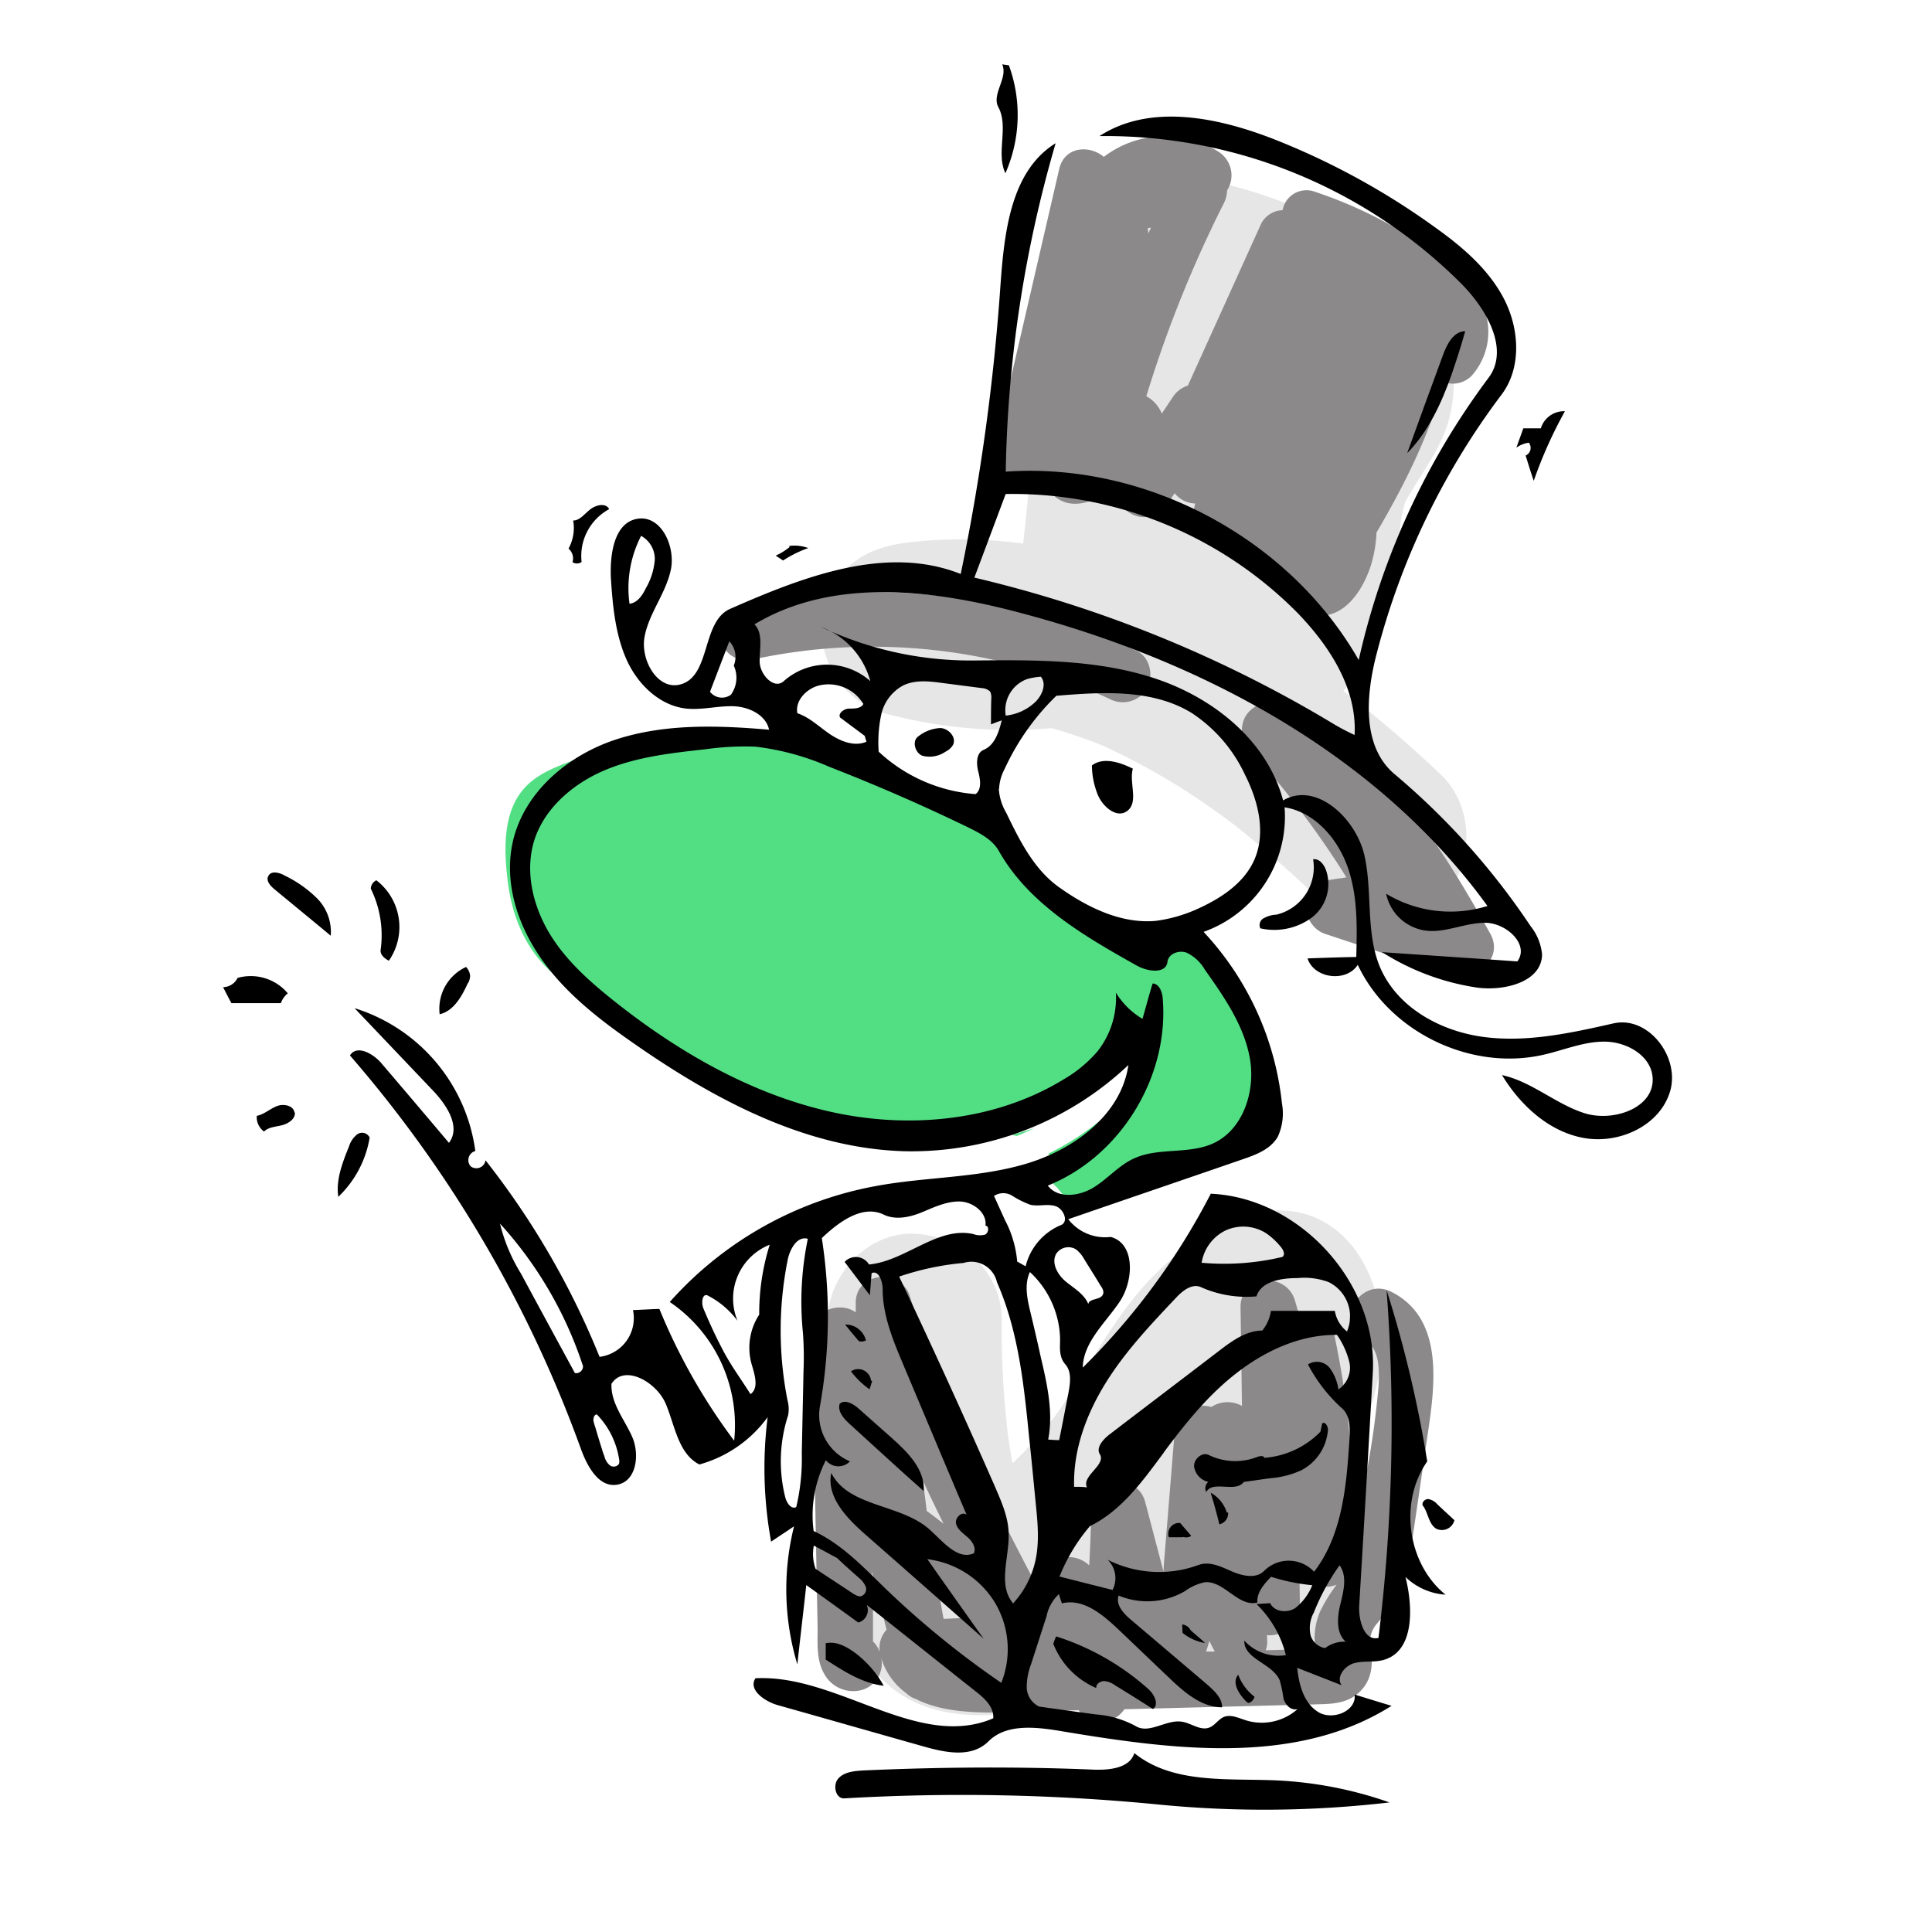 <svg id="2f346a61-2866-421d-a41f-0a2720d180ec" data-name="Layer 1" xmlns="http://www.w3.org/2000/svg" viewBox="0 0 300 300"><defs><style>.\39 4846eec-6f77-4d01-8f93-843e7220974a{fill:#fff;}.\35 21a8099-6af3-45fe-b445-df311a228f4a{fill:#52df84;}.\37 a4ca455-5218-4a97-9545-dc1aaadd42ac{fill:#e6e6e6;}.d29266bd-b7a4-46b4-afb5-f7c73c9b7f8d{fill:#8b898a;}</style></defs><path class="94846eec-6f77-4d01-8f93-843e7220974a" d="M93.38,151.82A60.16,60.16,0,0,0,106,163.63c12.42,8.74,28.23,11.27,43,8.23a55.65,55.65,0,0,0,11.45-3.72,21.71,21.71,0,0,0-6.83,9.71,14.82,14.82,0,0,0-.74,3.7,70.2,70.2,0,0,0-30.44,6.23,23.58,23.58,0,0,0-11.7,10.54,16.09,16.09,0,0,0-3,2.67c-5.4,6.25-5.89,15.07-.3,21.34,2.6,2.92,7,3.25,10.4,1.63q0,4,.11,8,.11,7.14.2,14.27c.07,4.95.12,10.13,2.94,14.42,5.23,8,14.62,8.44,23.23,8.67q12.63.35,25.28.08t25.26-1.14c4.42-.31,8.89-.66,12.85-2.82a17.59,17.59,0,0,0,8.39-11.56c.91-3.78,1.4-7.72,1.94-11.56a102.74,102.74,0,0,0,1.25-14.21,53,53,0,0,0-5.18-23.48,36.88,36.88,0,0,0-15-15.73c-2.58-1.46-5.28-2.72-7.79-4.3-.38-.24-.74-.5-1.12-.74l-.12-.1,0,0v0c-.36-.24-.37-.32-.29-.3-.17-.17-.35-.32-.51-.49l-.24-.27a5,5,0,0,0-.4-.61c-.08-.12-.14-.21-.19-.27a10.37,10.37,0,0,0-3.76-4.42,40.91,40.91,0,0,0,5.59-2.4,7.45,7.45,0,0,0,2-1.53,9.68,9.68,0,0,0,2.16-2.33,9.22,9.22,0,0,0,.91-6.95c-.67-2.42-2.16-3.87-4.07-5.33q-.9-1.59-1.74-3.21c-.61-1.19-1.21-2.4-1.77-3.62-.23-.49-.45-1-.67-1.47-.09-.18-.15-.33-.21-.45q-1.63-4.06-2.95-8.22a9.08,9.08,0,0,0,1.28-1.6q4,1,8,2.19,6.86,2,13.57,4.47,3.36,1.23,6.68,2.56l1.56.63,1,.41,2.65,1.15a11.8,11.8,0,0,0,4.67,1.06l.26.19c3.69,2.61,9.09,1,11.63-2.32s2.66-8.86-.7-11.84q-6.17-5.44-12.32-10.9c-.8-.82-1.59-1.64-2.38-2.47-3.57-3.77-7.1-7.63-10.95-11.12a22.07,22.07,0,0,0,4.24-8.56c1.39-5.19,2.58-10.44,3.86-15.66q2.67-10.8,5.33-21.62a46,46,0,0,0,5.54-4.86,17.27,17.27,0,0,0,4-16.18C229,37.05,219.06,33.15,210,29.68c-8.73-3.34-17.4-6.92-26.22-10-5-1.75-10.62-1.89-15.16,1.1-4.74,3.12-6.55,8.53-8.52,13.56a140.57,140.57,0,0,0-9.25,51.76c0,.89,0,1.79,0,2.68,0,.16-.07.92-.11,1.45,0,.1,0,.22-.06.34l-.37-.08c-.91-.21-1.82-.44-2.74-.6-10.05-1.79-19.24.8-27.24,7C118,98.66,117,103,118,105.63a45,45,0,0,0,4.57,9.19c-3.64,0-7.28.06-10.91.26A133.42,133.42,0,0,0,98,116.56c-5,.79-10.42,2.14-12.91,7.09a14.39,14.39,0,0,0-1.42,7.65,7.77,7.77,0,0,0-.53,1.49A16.39,16.39,0,0,0,93.38,151.82Zm89-33.41,1,.34.24.08c1.47.71,2.91,1.45,4.32,2.26a23.23,23.23,0,0,0,1.53,1.76c-1.22-.31-2.44-.61-3.67-.9a6.44,6.44,0,0,0-1-1.1c-.7-.63-1.39-1.27-2-2Zm-3.11-83.15.42-.76C179.85,34.73,179.63,35,179.25,35.26Zm-3.13,71.66a3.1,3.1,0,0,0,.45-.21l.13,0C175.84,107.3,175.69,107.17,176.12,106.92Zm-1.18.81.12-.21a3.36,3.36,0,0,1,.49-.33h0A1.19,1.19,0,0,1,174.94,107.73ZM145.59,243.46l-.26-.13-.27-.16h0a6.43,6.43,0,0,0-.43-.57l-.14-.27Q145,242.91,145.59,243.46Zm19.6-61.09a4.79,4.79,0,0,1,1.5-1.07A16.51,16.51,0,0,0,165.19,182.37ZM141.56,148l0,0,.28.3C142,148.93,141.89,149.41,141.56,148Zm-37.65-14.26.53-.06-.8.39c.24-.13.06-.06-.27.06l-.16-.29Z"/><path class="94846eec-6f77-4d01-8f93-843e7220974a" d="M189.72,183.49a.45.45,0,0,1,.29.27l-.19-.17Z"/><path class="521a8099-6af3-45fe-b445-df311a228f4a" d="M82.27,121.55c2.18-1.91,5.12-2.87,7.79-3.86a57,57,0,0,1,7.66-2.27,52.3,52.3,0,0,1,32.4,2.73c4.83,2.07,9.52,4.46,14.25,6.73,1.31.63,2.61,1.25,3.84,2a5.48,5.48,0,0,1,1.65-.27,7.19,7.19,0,0,1,6.52,3.87,8.3,8.3,0,0,1,1,3.68l.32.51.41.57c1.3.67,2.64,1.27,3.91,1.9l8,4a71.67,71.67,0,0,1,7.28,3.93c3.83-.09,7.54-.88,10.55,2.43,1.67,1.85,2.53,4.46,3.47,6.73a35.72,35.72,0,0,1,1.8,5.28c2.52,4.45,5,10.28,1.47,14.8a12,12,0,0,1-5.95,3.66A27.61,27.61,0,0,1,174,185.22l-.32.28a6.21,6.21,0,0,1-8.61,0,6.3,6.3,0,0,1-.82-1,5.74,5.74,0,0,1-1.57-2.09,2.19,2.19,0,0,0,.08-3.26,42,42,0,0,0,12.86-9.73l.15-.14.07-.11c.47-.55.94-1.11,1.39-1.68,1.77-2.3-2.15-4.54-3.9-2.28-.17.23-.36.46-.55.69a2.11,2.11,0,0,0-1.88.13c-13.67,7.35-29.13,9.34-44.57,9-.91-.47-1.8-1-2.66-1.48s-1.59-1-2.38-1.44c-.75-.21-1.47-.44-2.16-.68a44.15,44.15,0,0,1-17-10.4l-2.81-1.43c-4.68-2.41-9.5-5-13.49-8.45-4.24-3.72-6.33-8.87-7-14.36C78.21,131.64,78,125.25,82.27,121.55Z"/><path class="521a8099-6af3-45fe-b445-df311a228f4a" d="M157.9,176.39l-.81-.17c1.18-.32,2.36-.65,3.53-1C159.73,175.63,158.82,176,157.9,176.39Z"/><path class="7a4ca455-5218-4a97-9545-dc1aaadd42ac" d="M128.5,205.1c.07-7.07,6.17-13.85,13.53-13.52s13.59,5.94,13.52,13.52a139.52,139.52,0,0,0,1,18.05c.2,1.36.43,2.71.68,4.06a69.18,69.18,0,0,0,5.12-5.43c.2-.22.38-.46.58-.69.48-.75,1.11-1.46,1.61-2.19,1-1.47,2-3,2.93-4.5,4.12-6.6,8.23-13.68,14.27-18.72,4.62-3.85,10.36-7.67,16.61-7.73,10.5-.1,15.85,9.62,16.29,18.84.24,5.12-1.2,10.19-2.82,15A74.42,74.42,0,0,0,208.88,233a62.56,62.56,0,0,0-.34,7.5,27.73,27.73,0,0,1-.42,6.8,15.32,15.32,0,0,1-6.88,9.51,17.92,17.92,0,0,1-4.93,1.92,16.88,16.88,0,0,1-7.38,1.87,17.1,17.1,0,0,1-2-.1l-7.2,1.37c-6.47,1.24-12.94,2.56-19.43,3.7-8.4,1.47-17.79,1.41-24-5.53a14,14,0,0,1-2.87-14.66v-.32c-.5-2.49-1.16-5-1.67-7.44-.86-4.17-1.46-8.37-2-12.59A144.85,144.85,0,0,1,128.5,205.1Z"/><path class="7a4ca455-5218-4a97-9545-dc1aaadd42ac" d="M127.74,96a12.88,12.88,0,0,1,3.72-7.77c2.81-2.58,5.8-3.51,9.56-4a70.58,70.58,0,0,1,17.86.18c.76-6.76,1.36-13.54,1.87-20.32q.5-6.57.85-13.17c.4-7.6.07-15.94,7.63-20.42a16.94,16.94,0,0,1,6.3-2.16,15.8,15.8,0,0,1,9.43-.87,78.28,78.28,0,0,1,16.29,4.71l2.15.9a38.14,38.14,0,0,1,10.34,5.39,32.27,32.27,0,0,1,4.69,3.86c5.91,5.93,8.7,14.31,6.63,22.54-1.26,5-4.54,8.73-6.86,13.12a22.85,22.85,0,0,0-.68,2.83c-.78,7.16-1.08,14.1-4.6,20.7a24.23,24.23,0,0,1-4.34,5.75,195,195,0,0,1,15.21,13.07c5.15,4.87,5.28,14.27,0,19.12a13.79,13.79,0,0,1-19.12,0c-2.89-2.74-5.84-5.42-8.88-8-1.37-1.16-2.76-2.28-4.15-3.4-.84-.61-1.67-1.24-2.51-1.84a105.16,105.16,0,0,0-18.19-10.57q-3.74-1.47-7.59-2.57h-.15a75.17,75.17,0,0,1-25.77-2.3A13.52,13.52,0,0,1,127.74,96Z"/><path class="d29266bd-b7a4-46b4-afb5-f7c73c9b7f8d" d="M126.09,207.18l.58,30.46.29,15.23c0,2.33-.21,4.89,1,7a5.12,5.12,0,0,0,6,2.51,4.28,4.28,0,0,0,2.88-4.92,10.42,10.42,0,0,0,3.89,5.46,3.6,3.6,0,0,0,1.49.9c5.57,2.87,13.79,2,19.52,1.9l5.76-.15a4.12,4.12,0,0,0,3.42,1.84,4.61,4.61,0,0,0,3.68-2l20.38-.52,9-.23c2.46-.07,5,0,7-1.81s2.24-4.2,1.91-6.64a4.4,4.4,0,0,1,1-4.18,27.42,27.42,0,0,0,3.74-6.06,30.38,30.38,0,0,0,1.62-6.64c.8-5.24,1.54-10.48,2.31-15.72,1.13-7.67,3.05-18.67-5.48-23-4.9-2.5-9.23,4.9-4.32,7.4,2.44,1.24,2.43,4.42,2.31,7.08a131.68,131.68,0,0,1-1.78,13.1c-.61,4.2-1,8.52-2,12.64-.07.27-.15.53-.23.79a137.41,137.41,0,0,0-2.8-34c-.6-2.89-3.24-3.57-5.4-2.76-.24-1-.5-2-.81-3-1.44-4.54-8.49-3.79-8.42,1.14q.12,7.65.22,15.31a4.61,4.61,0,0,0-4.76.17,4.42,4.42,0,0,0-5.7,4q-.81,10-1.63,20-.06.75-.09,1.56l-2.85-10.82c-1.24-4.72-8.39-3.65-8.41,1.14,0,2.91-.11,5.81-.28,8.71a4.64,4.64,0,0,0-3.7-1.26c-2.3.28-3.44,2.09-3.72,4.21-.05.43-.11.85-.17,1.28-7.87-14.82-15.27-29.91-20.25-46-1.41-4.54-8.53-3.8-8.41,1.13,0,.45,0,.9,0,1.35C130.39,202,126,203.46,126.09,207.18Zm20.43,44.2c-.28-1.49-.53-3-.79-4.46a40.79,40.79,0,0,1,4.22,4.31l0,0-.17,0Zm-3.19-21.45c1,2.24,2.11,4.47,3.19,6.69-.86-.69-1.74-1.36-2.62-2C143.7,233,143.51,231.49,143.33,229.93Zm45.31,26.53-1.37,0c.19-.55.37-1.1.52-1.67C188.05,255.37,188.33,255.91,188.64,256.46Zm14.9-.39-7,.18a3.73,3.73,0,0,0,.22-1.67c0-.22,0-.45-.05-.67,2.38.24,5.17-1.63,5.13-4.28,0-1.86-.05-3.71-.08-5.57l.27.38a4.65,4.65,0,0,0,5.52,1.63,24.89,24.89,0,0,0-2.58,4.19,10.66,10.66,0,0,0-.72,5.75C204,256,203.73,256.07,203.54,256.07ZM135.36,244l2.31,9.06a4.18,4.18,0,0,0-1.06,3.45,4.49,4.49,0,0,0-1.05-1.63c0-.36,0-.72,0-1.08,0-.9,0-1.8,0-2.69l-.12-6.27C135.37,244.53,135.36,244.25,135.36,244Z"/><path class="d29266bd-b7a4-46b4-afb5-f7c73c9b7f8d" d="M193.4,111.23c.88-1.5,3.11-2.68,4.84-2,15.93,6.55,25.07,21.31,33.16,35.73,2.47,4.41-3.54,8.4-6.63,5.33a3.82,3.82,0,0,1-2.88.08L205.73,145c-3.6-1.2-4.52-7.57,0-8.26l3.34-.5a137.31,137.31,0,0,0-15-19.81A4.41,4.41,0,0,1,193.4,111.23Z"/><path class="d29266bd-b7a4-46b4-afb5-f7c73c9b7f8d" d="M114.65,94.15a97.51,97.51,0,0,1,61.89,6.94c2.1,1,2.63,4,1.54,5.86a4.38,4.38,0,0,1-5.86,1.54,87.77,87.77,0,0,0-55.29-6.09C111.55,103.57,109.26,95.32,114.65,94.15Z"/><path class="d29266bd-b7a4-46b4-afb5-f7c73c9b7f8d" d="M161.54,73.92c1.27,2.75,3.2,4.86,6.69,4.17a8,8,0,0,0,3.11-1.41,3.73,3.73,0,0,0,1.94-.76l0,.17c.45,4.2,5.5,5.86,8,2.16l1.12-1.67a4.17,4.17,0,0,0,3.19,1.6c-.11.48-.21,1-.32,1.44a4.29,4.29,0,0,0,7.31,3.95l2.6,3.18L199.45,92c1.35,1.65,2.65,3.25,4.91,3.54,4.49.58,7.38-4.13,8.54-7.84a20.2,20.2,0,0,0,.84-5c4.35-7.43,8.25-15.15,10.42-23.39a4.07,4.07,0,0,0,4.39-1,10.24,10.24,0,0,0,2-10.09c-1.19-3.56-4-6-6.87-8.23a68.44,68.44,0,0,0-19.46-10.2,3.77,3.77,0,0,0-5.06,2.85,3.88,3.88,0,0,0-3.31,2.06l-11.4,25.18a4.31,4.31,0,0,0-2.3,1.72c-.58.88-1.17,1.75-1.75,2.62A5.3,5.3,0,0,0,178,61.53a189.71,189.71,0,0,1,9.83-25.45,5.51,5.51,0,0,0,.31-.65c.61-1.29,1.24-2.57,1.89-3.85a4.5,4.5,0,0,0,.5-2,4.34,4.34,0,0,0-1.29-6,15.6,15.6,0,0,0-17.84.78c-2.17-1.86-6.11-1.68-6.93,1.9q-5,21.63-10,43.26C153.45,74,158.92,76.28,161.54,73.92ZM178.2,35.45l.53-.11c-.14.32-.29.63-.43.94A3.7,3.7,0,0,0,178.2,35.45Z"/><g id="e0c76492-bf93-4013-a610-db0738a2503a" data-name="pdf24_12"><path d="M108.61,227.41c-3.29-1.67-3.79-6-5.23-9.42s-6.45-6.22-8.43-3.11c-.13,3,2,5.5,3.2,8.2s.72,6.85-2.21,7.44-4.78-2.84-5.77-5.63a193.83,193.83,0,0,0-35.83-61c1.08-1.76,3.74-.23,5,1.35,3.47,4.06,6.95,8.16,10.37,12.22,1.9-2.48-.36-5.91-2.52-8.16L55.06,156.55a27,27,0,0,1,18.75,22.18,1.46,1.46,0,0,0-.72,2.38,1.44,1.44,0,0,0,2.3-.94A125.11,125.11,0,0,1,93.1,210.69a6.06,6.06,0,0,0,5.19-7.26c1.35-.05,2.75-.14,4.1-.18A92.08,92.08,0,0,0,114,223.71a23.12,23.12,0,0,0-10-21.54,56.4,56.4,0,0,1,32-18c7.71-1.44,15.69-1.22,23.22-3.43s14.87-7.61,16-15.37a49,49,0,0,1-34.85,13.39c-15.28-.45-29.43-8-42-16.77-5.32-3.69-10.55-7.75-14.29-13.07s-5.9-12-4.42-18.35c1.81-7.71,8.7-13.43,16.23-15.82s15.64-2.12,23.53-1.44c-.49-2.35-3.24-3.61-5.68-3.65s-4.87.63-7.26.36c-4.19-.5-7.61-3.92-9.28-7.8S95.13,94,94.86,89.79c-.18-3.74.5-8.66,4.15-9.24s5.95,4.32,5.14,8-3.38,6.67-4.06,10.32,2.07,8.43,5.63,7.39c4.69-1.35,3.2-9.78,7.67-11.72,11.36-5,24.25-10,35.79-5.41a333.19,333.19,0,0,0,6.17-44.81c.59-8.2,1.58-17.76,8.57-22.08a193.11,193.11,0,0,0-7.75,51c21.77-1.53,44,10.32,54.81,29.25a115.11,115.11,0,0,1,20.15-43.81c3.29-4.37-.23-10.55-4.06-14.47a78.15,78.15,0,0,0-56.34-23.08c7.84-5.09,18.3-2.93,27,.45A114,114,0,0,1,223,35.42c4.19,3,8.25,6.5,10.59,11.09s2.7,10.6-.41,14.74a114.38,114.38,0,0,0-19.38,40.12c-1.71,6.49-2.39,14.52,2.75,18.84a112.24,112.24,0,0,1,21.14,23.63,8.24,8.24,0,0,1,1.76,4.37c-.05,4.28-5.86,5.72-10.1,5.14a37.77,37.77,0,0,1-14.74-5.5c7,.49,14,.94,21,1.44,1.94-2.61-1.71-6-5-6s-6.35,1.71-9.51,1.17a7.26,7.26,0,0,1-5.86-5.68,19.32,19.32,0,0,0,15.73,1.9c-17-23.49-44.22-38-72.25-45.44-13.75-3.7-29.35-5.64-41.57,1.71,1.4,1.4.77,3.79.81,5.81s2.26,4.38,3.75,3a10.11,10.11,0,0,1,13.43,0,12.47,12.47,0,0,0-7.66-8.42,54.29,54.29,0,0,0,23.8,5.22c9.51-.09,19.2-.18,28.22,2.84s17.31,9.7,19.74,18.89c5.09-3,11.31,2.75,12.62,8.52s.14,12.08,2.48,17.49c2.71,6.22,9.42,9.87,16.14,10.73s13.48-.63,20.06-2.12c5.41-1.22,10.37,5.23,8.79,10.55s-7.84,8.2-13.3,7.26-9.92-5.05-12.8-9.78c4.6,1,8.29,4.46,12.76,5.9s10.9-.77,10.63-5.45c-.18-3.38-3.87-5.55-7.25-5.64s-6.58,1.35-9.88,2.07c-11.22,2.48-23.75-3.6-28.66-14-1.76,2.75-6.77,2.16-7.8-1,2.52-.09,5-.18,7.57-.22.13-4.73.23-9.56-1.35-14s-5.14-8.52-9.78-9.24a19,19,0,0,1-12.58,19.34,46.05,46.05,0,0,1,12.17,26.64,8.64,8.64,0,0,1-.63,5.14c-1.13,2-3.43,2.84-5.55,3.56-9,3.11-18,6.17-27,9.28a7.22,7.22,0,0,0,6.58,2.75c3.83,1,3.61,6.77,1.4,10.06s-5.64,6.26-5.73,10.23a106.2,106.2,0,0,0,19.88-27c13.93.63,26,14,25.15,27.91-.67,12-1.39,24.11-2.11,36.15-.09,2.25.81,5.45,3,4.91a273.27,273.27,0,0,0,1.26-54,185,185,0,0,1,6.31,26.6c-4.41,6.26-3.11,15.87,2.84,20.69a9.89,9.89,0,0,1-6.22-2.75c1.22,4.82,1.36,11.58-3.42,12.89-1.49.41-3.07.09-4.56.5s-2.84,2.21-1.93,3.42l-6.9-2.7c.27,2.61,1,5.45,3.24,6.85s6-.13,5.68-2.7c1.9.58,3.79,1.17,5.73,1.75-15,9.47-34.35,6.77-51.84,3.84-3.7-.59-8.07-1-10.73,1.66s-6.76,1.76-10.23.77c-7.53-2.12-15.06-4.28-22.59-6.4-2-.59-4.55-2.39-3.38-4.15,12.72-.67,25.2,11.23,36.92,6.22.14-1.76-1.39-3.15-2.79-4.23-5.64-4.47-11.23-8.93-16.86-13.39a2,2,0,0,1-1.31,2.75c-2.66-1.94-5.36-3.88-8.07-5.82-.45,4.1-.94,8.21-1.39,12.31A40.41,40.41,0,0,1,123.3,237c-1.17.81-2.38,1.58-3.56,2.39a63.33,63.33,0,0,1-.54-19.34,19.54,19.54,0,0,1-10.59,7.35m92.77,38c-.95.22-1.8-.68-2.07-1.63a22.35,22.35,0,0,0-.59-2.84c-1.13-2.66-5.59-3.29-5.5-6.17a7.21,7.21,0,0,0,6.45,2.25,16.62,16.62,0,0,0-4.56-7.93l2.12-.14c.63,1.35,2.62,1.58,3.88.77a8.5,8.5,0,0,0,2.66-3.56,30.42,30.42,0,0,1-6.4-1.31c-1.09,1.13-2.26,2.48-2.12,4-2.93.77-5.19-3.42-8.16-3.15a8.08,8.08,0,0,0-3.11,1.39,11.6,11.6,0,0,1-10.28.68c-.49,1.49.81,2.84,2,3.83q5.9,5,11.77,10c1.13,1,2.3,2.08,2.3,3.52-3.25,0-6-2.43-8.34-4.69-2.57-2.43-5.14-4.91-7.71-7.35s-5.54-4.91-8.83-4.1c-.18-.49-.32-.94-.46-1.44a6.43,6.43,0,0,0-1.93,3.47c-.81,2.48-1.58,4.91-2.39,7.39a10.09,10.09,0,0,0-.68,3.61,3.37,3.37,0,0,0,1.94,3c2.93.41,5.86.82,8.83,1.22a15.28,15.28,0,0,1,6.14,1.8c2.11,1.31,4.77-1.08,7.21-.67,1.44.22,2.84,1.44,4.24.9.85-.32,1.35-1.22,2.2-1.62,1.13-.5,2.39.18,3.61.54a8.34,8.34,0,0,0,7.8-1.71m-24-107.24c.54-1.85,1-3.66,1.58-5.5,1,0,1.53,1.35,1.57,2.38,1,12.13-6.58,24.48-17.85,29,1.58,2.07,4.87,1.66,7.08.31s3.92-3.43,6.27-4.51c3.78-1.76,8.38-.63,12.21-2.3,4.78-2.11,6.72-8.16,5.82-13.25s-4-9.56-7-13.79a6.53,6.53,0,0,0-2.8-2.62c-1.21-.45-2.88.14-3,1.45-.27,1.89-3.11,1.48-4.77.54-8.21-4.6-16.73-9.56-21.37-17.72-1-1.85-3.07-2.88-5-3.83q-10.48-5.07-21.32-9.29a40.33,40.33,0,0,0-11.54-3.15,44.29,44.29,0,0,0-7.71.4c-5.32.59-10.73,1.18-15.64,3.25s-9.42,5.9-11,11c-1.44,4.78-.18,10.06,2.39,14.34s6.44,7.66,10.37,10.77c9.82,7.75,21,14.16,33.17,16.91s25.61,1.53,36.29-5a20.3,20.3,0,0,0,5.32-4.42,13.4,13.4,0,0,0,2.8-9.06,12.15,12.15,0,0,0,4.1,4.06m-22.27-35.66a8.35,8.35,0,0,0,1.13,3.65c2.07,4.28,4.28,8.75,8.15,11.54,4.42,3.16,9.7,5.77,15.11,5.27a22.78,22.78,0,0,0,6.22-1.75c3.78-1.67,7.57-4.11,9.15-7.94,1.71-4.14.49-9-1.54-13a23.16,23.16,0,0,0-8.29-9.6c-6.13-3.74-13.84-3.25-21-2.66A37.74,37.74,0,0,0,156,119.4a7.18,7.18,0,0,0-.86,3.07m25.6,103.05c-3.24,4.37-6.58,9.06-11.49,11.45a28,28,0,0,0-4.73,7.84c2.74.68,5.49,1.4,8.24,2.07a4,4,0,0,0-.76-4.68,17.75,17.75,0,0,0,14.11.81c1.71-.63,3.51.27,5.18,1s3.83,1.18,5.05-.13a5.39,5.39,0,0,1,7.71.18c4.42-5.73,5.05-13.48,5.5-20.69.09-1.67.09-3.56-1.13-4.65a24.48,24.48,0,0,1-5.32-6.85,2.55,2.55,0,0,1,3.34.5,7.28,7.28,0,0,1,1.39,3.38,4.06,4.06,0,0,0,1.72-4.15,12.85,12.85,0,0,0-1.94-4.32c-5.64-.05-11,2.38-15.51,5.86s-8,7.84-11.36,12.35M151.34,89.7a194.55,194.55,0,0,1,55,22.27,36.9,36.9,0,0,0,4,2.16c.41-7.3-4-14-9.1-19.2a62.23,62.23,0,0,0-45.08-18.22q-2.43,6.5-4.87,13m-24,128.83a7.81,7.81,0,0,0,4.69,8.38,2.48,2.48,0,0,1-3.74-.18,18.79,18.79,0,0,0-1.9,11c4.33,2,7.71,5.59,11.14,8.92a140,140,0,0,0,18,14.65,14.14,14.14,0,0,0-1-12.48A14.34,14.34,0,0,0,144,242.11c2.88,4.1,5.81,8.24,8.74,12.35q-9.25-8.19-18.52-16.32c-2.8-2.48-5.91-5.73-5.14-9.42,2.66,5.27,10.55,4.78,15.06,8.61,2.16,1.85,4.46,5,7.07,3.87.41-.85-.22-1.84-.94-2.48s-1.58-1.21-1.81-2.11.9-2,1.63-1.4c-3.3-7.76-6.54-15.51-9.83-23.31-1.58-3.74-3.2-7.66-3.2-11.72,0-1.21-.63-3-1.72-2.48-.09,1.13-.18,2.3-.27,3.43-1.3-1.71-2.61-3.47-3.92-5.18a2.38,2.38,0,0,1,3.79.4c5.68-.54,10.64-5.95,16.18-4.73a3,3,0,0,0,1.85.09c.54-.27.68-1.31.05-1.4.27-2-1.94-3.7-4-3.74s-4,.9-5.86,1.67-4.1,1.26-5.95.36c-3.29-1.58-6.94,1.12-9.6,3.65a79.12,79.12,0,0,1-.32,26.28m30,30.47a14.41,14.41,0,0,0,3.47-6.58c.68-3,.36-6.08.05-9.15-.32-3.29-.63-6.63-1-10-.81-8.21-1.67-16.59-5-24.16a4.07,4.07,0,0,0-5.19-3,42.64,42.64,0,0,0-10,2.12q7.65,16.16,14.83,32.5c1,2.34,2.12,4.78,2.17,7.35.13,3.74-1.72,8,.67,10.86M196,206.62a6.33,6.33,0,0,0,1.35-3.07h9.92a5.19,5.19,0,0,0,1.89,3.2,5.94,5.94,0,0,0-2.84-7.66,10.77,10.77,0,0,0-4.82-.63c-2.48,0-5.64.45-6.4,2.84a17.35,17.35,0,0,1-8.66-1.45c-1.35-.58-2.84.59-3.83,1.67-3.92,4.15-7.89,8.34-10.91,13.21s-5.09,10.46-4.91,16.14c.68,0,1.35,0,2,.09-.9-1.76,3-3.47,2-5.14-.64-1,.45-2.25,1.39-3,5.77-4.42,11.54-8.79,17.31-13.21,1.94-1.49,4.11-3,6.54-3m-42.1-98.22a2,2,0,0,0-.18-1,2,2,0,0,0-1.27-.54l-6.26-.81c-2-.27-4.15-.5-6,.41a6.8,6.8,0,0,0-3.38,4.5,20.72,20.72,0,0,0-.4,5.77,24.76,24.76,0,0,0,15.05,6.59c1-.77.72-2.3.41-3.52s-.32-2.84.81-3.34c1.76-.72,2.39-2.79,2.84-4.59-.54.18-1.13.4-1.67.63,0-1.36,0-2.71.05-4.11m-32,124.1c.22.86.9,1.94,1.71,1.54a32.64,32.64,0,0,0,.86-8.39c.09-4.24.18-8.52.27-12.8a52.09,52.09,0,0,0-.09-5.86,48.08,48.08,0,0,1,.76-14.61c-1.67-.49-2.84,1.67-3.15,3.39a55.71,55.71,0,0,0,0,21.72,5.12,5.12,0,0,1,.09,2.3,23,23,0,0,0-.45,12.71M109.15,203c1,2.39,2.07,4.73,3.29,7s2.75,4.33,4.1,6.49c1.35-1,.63-3.06.18-4.64a9.36,9.36,0,0,1,1.17-7.71,35.61,35.61,0,0,1,1.63-10.86,9,9,0,0,0-5,11.81,13.39,13.39,0,0,0-4.64-3.93c-.77-.36-1,1-.72,1.81m55.31,20.64c.5-2.43.95-4.87,1.44-7.34.27-1.49.54-3.25-.49-4.42s-.81-2.62-.81-4a14.59,14.59,0,0,0-4.69-10.33c-.9,1.94-.41,4.2.09,6.27.54,2.25,1.08,4.55,1.58,6.85,1,4.24,2,8.66,1.17,12.89.58.05,1.12.09,1.71.09m-8.52-34.35a16.77,16.77,0,0,1,2,6.63c.45.23.86.5,1.31.72a9.36,9.36,0,0,1,5.5-6.4c1.22-.5.41-2.52-.86-2.93s-2.66.09-3.92-.22a14.63,14.63,0,0,1-2.75-1.36,2.6,2.6,0,0,0-2.88,0c.54,1.17,1.08,2.39,1.62,3.56m-25.47-77.8c-.49-.63.54-1.44,1.35-1.44s1.85,0,2.21-.72a6.32,6.32,0,0,0-7-2.84c-1.89.54-3.61,2.34-3.25,4.28,1.9.63,3.39,2.12,5.05,3.24s3.84,2,5.68,1.18c-.09-.32-.18-.59-.27-.91-1.26-.94-2.48-1.84-3.74-2.79M89.27,213.21a1.07,1.07,0,0,0,1.26-1.08A61.13,61.13,0,0,0,77.64,190a26.57,26.57,0,0,0,3.25,7.75c2.79,5.18,5.59,10.32,8.38,15.46m107.38-21.68a6.61,6.61,0,0,0-6.27-.5,6.77,6.77,0,0,0-3.79,5.05,39.11,39.11,0,0,0,12.53-.9c.55-.41.09-1.22-.36-1.71a10.82,10.82,0,0,0-2.11-1.94m6.85,62.39a2.88,2.88,0,0,0,2.25,2,5,5,0,0,1,3.2-1c-1.53-1.4-1.31-3.83-.81-5.86s1.08-4.33-.13-6a33.94,33.94,0,0,0-4,7.34,5,5,0,0,0-.49,3.57m-32.59-54.28c-.86-1.44-1.76-2.84-2.62-4.24a4.81,4.81,0,0,0-1.22-1.44,2.26,2.26,0,0,0-3.11.72c-.76,1.45.27,3.25,1.54,4.29s2.84,1.93,3.47,3.47c.13-.9,1.85-.59,2.25-1.45.23-.4,0-.94-.31-1.35M99.55,83.21a17.74,17.74,0,0,0-1.8,10.54c1.21-.13,2-1.3,2.52-2.38a10.48,10.48,0,0,0,1.4-4.38,4.08,4.08,0,0,0-2.12-3.78M126.37,240a6.86,6.86,0,0,0,.27,3.6c1.94,1.31,3.92,2.57,5.86,3.88.41.22.81.5,1.26.36a1.16,1.16,0,0,0,.68-1.44,3.61,3.61,0,0,0-1.08-1.4c-1.13-1-2.26-2-3.38-3.07-1.18-.63-2.39-1.3-3.61-1.93m29.8-128.88a7.87,7.87,0,0,0,4.64-2.16c1-1,1.76-2.75.81-3.88a10.68,10.68,0,0,0-2.12.36,5.15,5.15,0,0,0-3.33,5.68m-42.24-7.75a3.53,3.53,0,0,0-.68-3.79c-1,2.61-2,5.23-3,7.84a2.35,2.35,0,0,0,3.25.45,4.52,4.52,0,0,0,.45-4.5M93.82,226a2.71,2.71,0,0,0,.81,1.48,1,1,0,0,0,1.49-.18,1.72,1.72,0,0,0,0-.81,12.79,12.79,0,0,0-3.43-6.85c-.45,0-.58.59-.54,1a8.83,8.83,0,0,0,.32,1.08c.4,1.4.85,2.84,1.3,4.24"/><path d="M183.8,238.67a1.37,1.37,0,0,0,1.17-.18l-1.71-2a1.68,1.68,0,0,0-1.76,2.21h2.12"/><path d="M134.44,208.07a3.23,3.23,0,0,0-3.2-2.39c.67.86,1.4,1.72,2.12,2.57a1.39,1.39,0,0,0,1.12-.13"/><path d="M135.25,214.38a2,2,0,0,0-3.11-1.44,12.91,12.91,0,0,0,2.88,2.79c.14-.4.27-.85.41-1.3"/><path d="M184.88,253.15a1.62,1.62,0,0,0-1.31-.9c0,.4.05.85.05,1.3a7.63,7.63,0,0,0,3.51,1.58c-.72-.67-1.48-1.3-2.2-1.94"/><path d="M122.63,84.92a9,9,0,0,1-2.17,1.35c.36.27.77.5,1.13.77a18.12,18.12,0,0,1,3.92-1.94,6.33,6.33,0,0,0-3-.32"/><path d="M193.58,264.19c.23.59,1.08-.09,1.22-.72a7.66,7.66,0,0,1-2.53-3.42c-1.08,1.26.18,3.11,1.31,4.23"/><path d="M190.51,234.89a5.39,5.39,0,0,0-2.52-3.11c.5,1.63.95,3.25,1.35,4.92a1.75,1.75,0,0,0,1.36-1.85"/><path d="M221,233.86c.77,1.12.86,2.79,2,3.51a2,2,0,0,0,2.84-1.31c-.9-.85-1.8-1.66-2.7-2.52a2.32,2.32,0,0,0-1.4-.77c-.54,0-1.08.64-.77,1.09"/><path d="M45.73,172.78c-.14-1.13-1.72-1.45-2.8-1s-1.94,1.27-3.06,1.49A2.77,2.77,0,0,0,41,175.71c.72-.73,1.85-.73,2.84-1s2.07-1,1.94-2"/><path d="M148,115.62c.54-1.13-.68-2.48-1.94-2.57a5.92,5.92,0,0,0-3.47,1.3c-1,.68-.54,2.53.63,3a4.35,4.35,0,0,0,3.6-.63,2.75,2.75,0,0,0,1.18-1.08"/><path d="M72.68,152.67A2.55,2.55,0,0,0,73,151.5a2.29,2.29,0,0,0-.63-1.35,7.14,7.14,0,0,0-4.1,7.34c2.16-.49,3.43-2.75,4.37-4.82"/><path d="M43.61,155.77a3.52,3.52,0,0,1,1.08-1.53,7.53,7.53,0,0,0-7.8-2.39,2.56,2.56,0,0,1-2.25,1.44c.45.86.85,1.67,1.3,2.48h7.49"/><path d="M170.41,123.28c.72,1.89,2.89,3.83,4.55,2.7,1.94-1.35.32-4.41.95-6.62-2-1-4.6-1.85-6.36-.5a12.45,12.45,0,0,0,.86,4.42"/><path d="M54.2,178c-1,2.48-2.07,5.18-1.67,7.84a16.41,16.41,0,0,0,4.87-9.19,1.29,1.29,0,0,0-1.89-.54A3.77,3.77,0,0,0,54.2,178"/><path d="M128.22,255.18c0,.85,0,1.67,0,2.52,2.8,1.81,5.73,3.7,9,4.06a16.35,16.35,0,0,0-4.37-5.05c-1.36-1-3-1.94-4.69-1.53"/><path d="M88.86,87.26a1.22,1.22,0,0,0,1.45,0,8.27,8.27,0,0,1,4.28-8.2c-.5-1-2-.68-2.89,0S90,80.86,89,80.82a6.64,6.64,0,0,1-.72,4.37,2,2,0,0,1,.63,2.07"/><path d="M57.58,138a16.43,16.43,0,0,1,1.53,9.47c-.13.76.59,1.35,1.27,1.71a9.16,9.16,0,0,0-1.94-12.49,1.5,1.5,0,0,0-.86,1.31"/><path d="M155.62,10c.95,2.12-1.71,4.64-.58,6.67,1.62,3.07-.41,7.12,1.08,10.23a22.45,22.45,0,0,0,.54-16.76l-1-.14"/><path d="M51.36,145.28a7.42,7.42,0,0,0-2.07-5.73,18.67,18.67,0,0,0-5.1-3.6c-.85-.5-2.16-.77-2.52.09-.41.67.27,1.48.9,2,2.93,2.43,5.86,4.82,8.79,7.26"/><path d="M236.54,66.51l-1.08,3a4.41,4.41,0,0,1,1.94-.77,1.31,1.31,0,0,1-.5,2c.41,1.31.81,2.62,1.26,3.92A68.5,68.5,0,0,1,243,63.86a3.74,3.74,0,0,0-3.74,2.65h-2.93"/><path d="M203.9,133.42a7.55,7.55,0,0,1-5.72,8.61,4.36,4.36,0,0,0-1.85.5,1.21,1.21,0,0,0-.63,1.62,9.82,9.82,0,0,0,8-1.67,6.58,6.58,0,0,0,2.16-7.48c-.36-.86-1-1.67-1.94-1.58"/><path d="M143.41,231.51c.27-3.24-2.39-5.95-4.87-8.16-1.71-1.53-3.47-3.06-5.23-4.64-.81-.72-2.12-1.49-2.93-.72-.36,1.22.68,2.34,1.58,3.15,3.83,3.47,7.62,7,11.45,10.37"/><path d="M218.51,70.36c3.29-3.34,5.32-7.75,6.9-12.22.76-2.21,1.48-4.46,2.11-6.71-1.8,0-2.84,2-3.47,3.74-1.85,5-3.69,10.1-5.54,15.19"/><path d="M163.56,255.27a12.45,12.45,0,0,0,6.67,6.85c-.09-.59.59-1.08,1.22-1.08a3.24,3.24,0,0,1,1.66.63c2,1.22,4,2.48,5.91,3.7,1-.64.23-2.26-.68-3.07A39.4,39.4,0,0,0,164,254.1a8.12,8.12,0,0,0-.45,1.17"/><path d="M197.32,229.53a14.11,14.11,0,0,0,4.73-1.22,7.71,7.71,0,0,0,4.15-6.26c.05-.59-.49-1.4-.9-1-.09.45-.18.86-.27,1.27a13.56,13.56,0,0,1-8.7,4.05c-.14-.4-.72-.27-1.13-.13a9.34,9.34,0,0,1-7.52-.32c-1-.49-2.35.63-2.26,1.81a2.87,2.87,0,0,0,2.21,2.38,1.27,1.27,0,0,0-.32,1.58c.95-1.89,4.6.18,5.82-1.58,1.4-.18,2.79-.4,4.19-.58"/><path d="M198,276.45c-7.57-.31-15.95.55-21.86-4.23-.72,2.34-3.83,2.66-6.31,2.57-11.95-.5-23.94-.41-35.88.13-1.35.09-2.89.23-3.79,1.26s-.4,3.16.95,3.07a313.42,313.42,0,0,1,48.73.95,167.83,167.83,0,0,0,35.92-.32A61.31,61.31,0,0,0,198,276.45"/></g></svg>